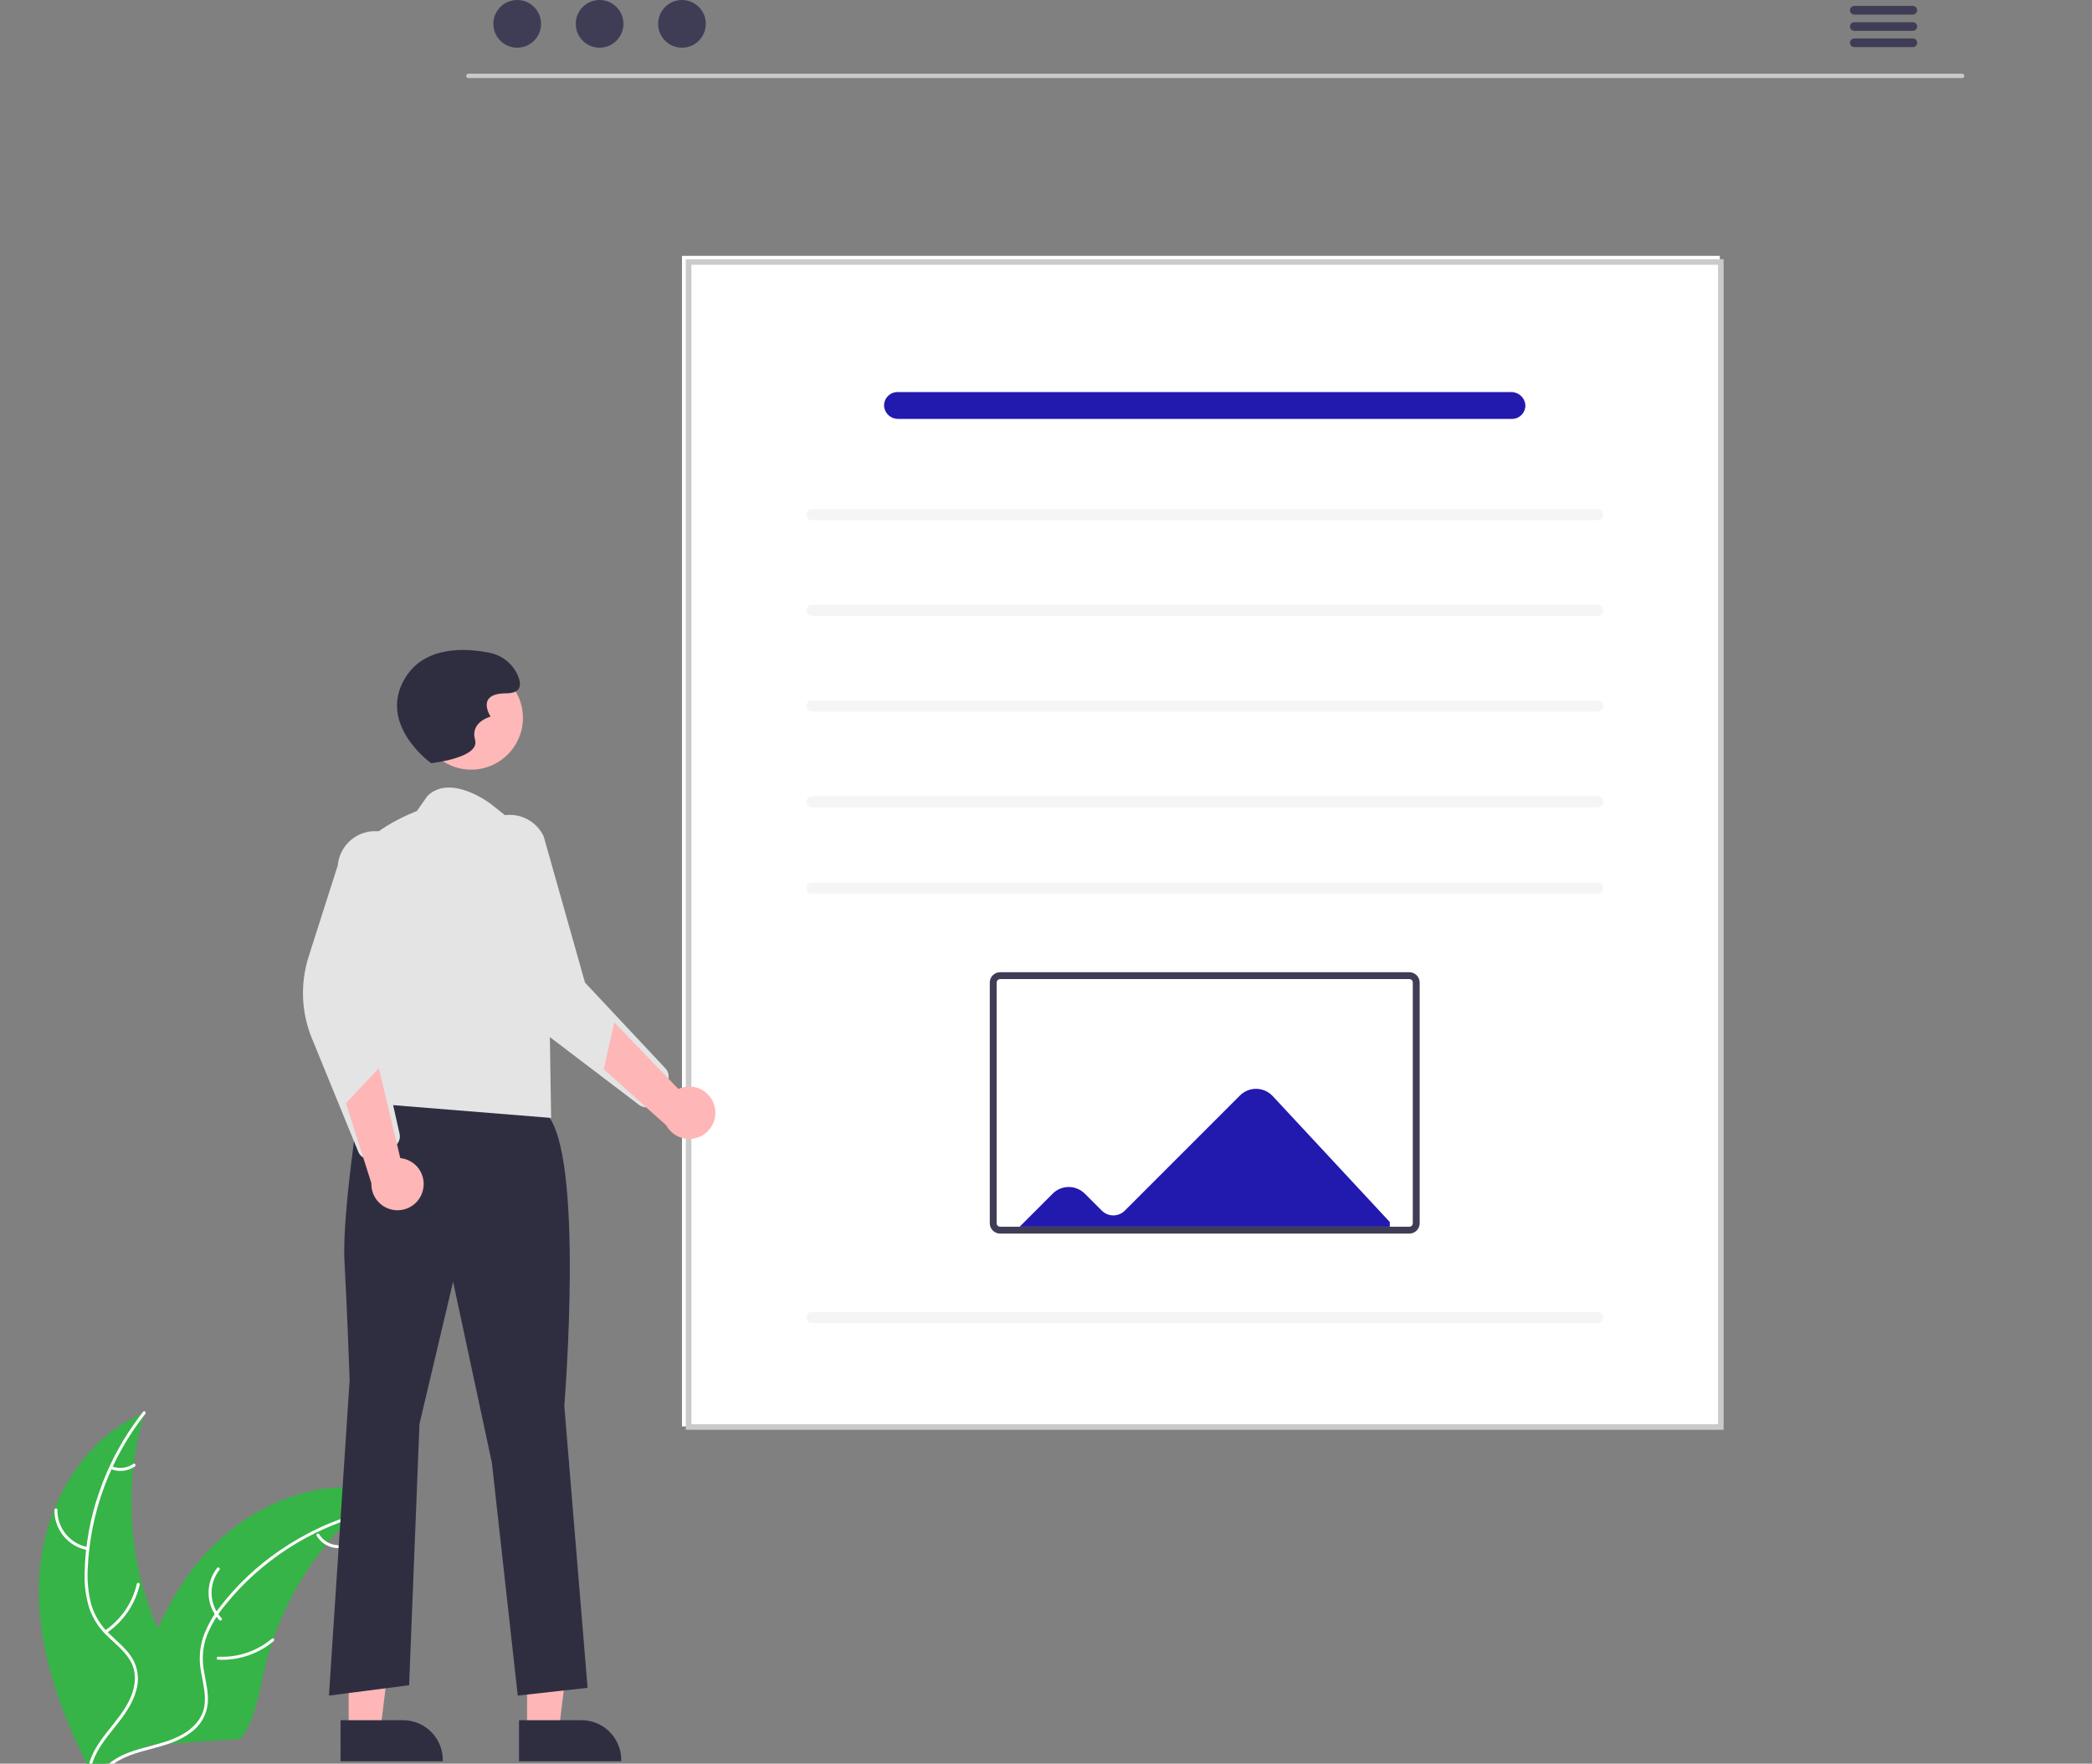 <svg xmlns="http://www.w3.org/2000/svg" xmlns:xlink="http://www.w3.org/1999/xlink" id="e8xv1t5ZD231" shape-rendering="geometricPrecision" text-rendering="geometricPrecision" viewBox="0 0 808.841 681.894"><rect x="0" y="0" width="808.841" height="681.894" fill="#808080" stroke="none"/><g id="e8xv1t5ZD232_to" transform="translate(460.581,337.673)"><g id="e8xv1t5ZD232_tr" transform="rotate(-20)"><g id="e8xv1t5ZD232" transform="translate(-604.581,-337.673)"><path id="e8xv1t5ZD233" fill="#010101" stroke="none" stroke-width="1" d="M866.246,659.314L597.9,536.809L736.075,234.139L1004.42,356.644Z" transform="matrix(1 0 0 1 -196.58 -109.053)"/><path id="e8xv1t5ZD234" fill="#FFF" stroke="none" stroke-width="1" d="M918.42,458.734L715.275,365.995C714.478,365.631,714.127,364.69,714.491,363.893C714.855,363.097,715.795,362.745,716.592,363.109L919.737,455.849C920.534,456.212,920.885,457.153,920.521,457.95C920.157,458.747,919.216,459.098,918.42,458.734Z" transform="matrix(1 0 0 1 -195.58 -109.053)"/><path id="e8xv1t5ZD235" fill="#FFF" stroke="none" stroke-width="1" d="M929.716,433.99L726.571,341.25C725.774,340.887,725.423,339.946,725.787,339.149C726.151,338.352,727.092,338.001,727.888,338.365L931.033,431.104C931.828,431.469,932.178,432.409,931.814,433.204C931.451,434,930.512,434.352,929.716,433.99Z" transform="matrix(1 0 0 1 -195.58 -109.053)"/><path id="e8xv1t5ZD236" fill="#FFF" stroke="none" stroke-width="1" d="M941.012,409.246L737.867,316.506C737.071,316.142,736.72,315.202,737.083,314.405C737.447,313.608,738.388,313.257,739.185,313.621L942.329,406.36C943.126,406.724,943.477,407.665,943.113,408.462C942.75,409.258,941.809,409.609,941.012,409.246Z" transform="matrix(1 0 0 1 -195.58 -109.053)"/><path id="e8xv1t5ZD237" fill="#FFF" stroke="none" stroke-width="1" d="M930.837,372.948L772.156,300.507C770.307,299.711,769.349,297.656,769.926,295.728C770.271,294.705,771.034,293.875,772.025,293.446C773.017,293.016,774.143,293.027,775.126,293.476L933.76,365.895C935.643,366.696,936.618,368.788,936.021,370.745C935.665,371.755,934.9,372.57,933.914,372.989C932.929,373.408,931.812,373.393,930.837,372.948Z" transform="matrix(1 0 0 1 -195.58 -109.053)"/><path id="e8xv1t5ZD238" fill="#FFF" stroke="none" stroke-width="1" d="M907.123,483.478L703.979,390.739C703.182,390.375,702.831,389.434,703.195,388.638C703.558,387.841,704.499,387.49,705.296,387.853L908.441,480.593C909.237,480.957,909.588,481.897,909.225,482.694C908.861,483.491,907.92,483.842,907.123,483.478Z" transform="matrix(1 0 0 1 -195.58 -109.053)"/><path id="e8xv1t5ZD239" fill="#FFF" stroke="none" stroke-width="1" d="M896.915,505.84L693.77,413.101C692.973,412.737,692.622,411.796,692.986,411C693.35,410.203,694.291,409.852,695.087,410.216L898.232,502.955C899.029,503.319,899.38,504.26,899.016,505.056C898.652,505.853,897.711,506.204,896.915,505.84Z" transform="matrix(1 0 0 1 -195.58 -109.053)"/></g></g></g><g id="e8xv1t5ZD2310_to" transform="translate(440.957,279.323)"><g id="e8xv1t5ZD2310_tr" transform="rotate(25)"><g id="e8xv1t5ZD2310" transform="translate(-305.957,-279.323)"><path id="e8xv1t5ZD2311" fill="#000" stroke="none" stroke-width="1" d="M320.271,356.644L588.616,234.139L726.791,536.809L458.445,659.314Z" transform="matrix(1 0 0 1 -196.58 -106.792)"/><path id="e8xv1t5ZD2312" fill="#FFF" stroke="none" stroke-width="1" d="M417.568,483.478L620.712,390.739C621.509,390.375,621.86,389.434,621.496,388.638C621.133,387.841,620.192,387.49,619.395,387.853L416.25,480.593C415.454,480.957,415.102,481.897,415.466,482.694C415.83,483.491,416.771,483.842,417.568,483.478Z" transform="matrix(1 0 0 1 -195.58 -109.053)"/><path id="e8xv1t5ZD2313" fill="#FFF" stroke="none" stroke-width="1" d="M406.271,458.734L609.416,365.995C610.213,365.631,610.564,364.69,610.2,363.893C609.836,363.097,608.896,362.745,608.099,363.109L404.954,455.849C404.157,456.212,403.806,457.153,404.17,457.95C404.534,458.747,405.475,459.098,406.271,458.734Z" transform="matrix(1 0 0 1 -195.58 -109.053)"/><path id="e8xv1t5ZD2314" fill="#FFF" stroke="none" stroke-width="1" d="M394.975,433.99L598.12,341.25C598.917,340.887,599.268,339.946,598.904,339.149C598.54,338.352,597.599,338.001,596.803,338.365L393.658,431.104C392.862,431.469,392.512,432.409,392.875,433.205C393.239,434.001,394.179,434.352,394.975,433.99Z" transform="matrix(1 0 0 1 -195.58 -109.053)"/><path id="e8xv1t5ZD2315" fill="#FFF" stroke="none" stroke-width="1" d="M383.679,409.246L586.824,316.506C587.339,316.271,587.69,315.778,587.744,315.214C587.798,314.65,587.547,314.1,587.085,313.772C586.624,313.443,586.022,313.385,585.506,313.621L382.362,406.36C381.565,406.724,381.214,407.665,381.578,408.462C381.941,409.258,382.882,409.609,383.679,409.246Z" transform="matrix(1 0 0 1 -195.58 -109.053)"/><path id="e8xv1t5ZD2316" fill="#FFF" stroke="none" stroke-width="1" d="M393.854,372.948L552.535,300.507C554.384,299.711,555.342,297.656,554.765,295.728C554.42,294.705,553.657,293.875,552.666,293.446C551.674,293.016,550.548,293.027,549.565,293.476L390.931,365.895C389.048,366.696,388.073,368.788,388.67,370.745C389.026,371.755,389.791,372.57,390.776,372.989C391.762,373.408,392.879,373.393,393.854,372.948Z" transform="matrix(1 0 0 1 -195.58 -109.053)"/><path id="e8xv1t5ZD2317" fill="#FFF" stroke="none" stroke-width="1" d="M406.271,458.734L609.416,365.995C610.213,365.631,610.564,364.69,610.2,363.893C609.836,363.097,608.896,362.745,608.099,363.109L404.954,455.849C404.157,456.212,403.806,457.153,404.17,457.95C404.534,458.747,405.475,459.098,406.271,458.734Z" transform="matrix(1 0 0 1 -195.58 -109.053)"/><path id="e8xv1t5ZD2318" fill="#FFF" stroke="none" stroke-width="1" d="M427.776,505.84L630.921,413.101C631.718,412.737,632.069,411.796,631.705,411C631.341,410.203,630.4,409.852,629.604,410.216L426.459,502.955C425.662,503.319,425.311,504.259,425.675,505.056C426.039,505.853,426.979,506.204,427.776,505.84Z" transform="matrix(1 0 0 1 -195.58 -109.053)"/><path id="e8xv1t5ZD2319" fill="#FFF" stroke="none" stroke-width="1" d="M417.568,483.478L620.712,390.739C621.509,390.375,621.86,389.434,621.496,388.638C621.133,387.841,620.192,387.49,619.395,387.853L416.25,480.593C415.454,480.957,415.102,481.897,415.466,482.694C415.83,483.491,416.771,483.842,417.568,483.478Z" transform="matrix(1 0 0 1 -195.58 -109.053)"/></g></g></g><g id="e8xv1t5ZD2320" transform="matrix(1 0 0 1 -13.001 1.709)"><g id="e8xv1t5ZD2321_tr" transform="translate(55.054,609.294) rotate(0)"><g id="e8xv1t5ZD2321" transform="translate(-55.054,-609.294)"><path id="e8xv1t5ZD2322" fill="#36B447" stroke="none" stroke-width="1" d="M222.405,714.031C224.099,687.787,238.722,661.16,263.065,651.208C254.857,678.604,256.604,708.021,267.998,734.253C272.428,744.353,278.408,755.126,275.434,765.747C273.584,772.356,268.412,777.635,262.485,781.096C256.559,784.557,249.865,786.436,243.254,788.28L242.001,789.448C229.947,766.075,220.711,740.276,222.405,714.031Z" transform="matrix(1 0 0 1 -194.164 -106.763)"/><path id="e8xv1t5ZD2323" fill="#FFF" stroke="none" stroke-width="1" d="M263.34,651.686C249.833,668.757,242.048,689.649,241.091,711.396C240.802,716.074,241.252,720.768,242.424,725.306C243.71,729.69,246.145,733.649,249.478,736.773C252.527,739.748,255.99,742.438,258.263,746.103C260.56,749.932,261.113,754.559,259.784,758.822C258.284,764.115,254.97,768.554,251.58,772.782C247.815,777.477,243.83,782.294,242.467,788.302C242.302,789.03,241.182,788.731,241.347,788.005C243.717,777.551,253.347,771.121,257.556,761.583C259.52,757.132,260.154,752.062,257.802,747.626C255.746,743.747,252.177,740.97,249.063,737.984C245.767,734.984,243.256,731.223,241.749,727.029C240.349,722.566,239.719,717.896,239.885,713.221C240.093,702.691,241.954,692.258,245.402,682.306C249.275,670.926,255.065,660.291,262.523,650.864C262.985,650.28,263.799,651.107,263.34,651.686Z" transform="matrix(1 0 0 1 -194.164 -106.763)"/><path id="e8xv1t5ZD2324" fill="#FFF" stroke="none" stroke-width="1" d="M240.987,704.376C233.496,703.021,228.09,696.439,228.216,688.828C228.224,688.515,228.478,688.265,228.79,688.262C229.103,688.259,229.361,688.505,229.375,688.817C229.245,695.907,234.299,702.035,241.285,703.255C242.019,703.384,241.717,704.504,240.987,704.375Z" transform="matrix(1 0 0 1 -194.164 -106.763)"/><path id="e8xv1t5ZD2325" fill="#FFF" stroke="none" stroke-width="1" d="M247.733,735.468C253.962,731.229,258.364,724.798,260.062,717.458C260.23,716.731,261.35,717.029,261.183,717.756C259.401,725.391,254.807,732.074,248.315,736.471C247.696,736.889,247.118,735.885,247.733,735.468Z" transform="matrix(1 0 0 1 -194.164 -106.763)"/><path id="e8xv1t5ZD2326" fill="#FFF" stroke="none" stroke-width="1" d="M250.413,671.958C253.156,673.068,256.274,672.723,258.709,671.042C259.322,670.616,259.9,671.621,259.29,672.045C256.593,673.889,253.156,674.276,250.116,673.078C249.813,672.987,249.633,672.677,249.704,672.369C249.788,672.061,250.104,671.878,250.413,671.958Z" transform="matrix(1 0 0 1 -194.164 -106.763)"/></g></g><g id="e8xv1t5ZD2327_tr" transform="translate(97.576,630.421) rotate(0)"><g id="e8xv1t5ZD2327" transform="translate(-97.576,-630.421)"><path id="e8xv1t5ZD2328" fill="#36B447" stroke="none" stroke-width="1" d="M341.559,693.247C341.183,693.524,340.808,693.801,340.433,694.088C335.404,697.839,330.689,701.993,326.333,706.508C325.991,706.852,325.649,707.205,325.317,707.558C314.939,718.547,306.692,731.368,300.994,745.368C298.731,750.941,296.896,756.678,295.505,762.529C293.583,770.61,292.142,779.525,287.791,786.3C287.345,787.012,286.856,787.696,286.325,788.347L243.524,790.887C243.423,790.844,243.323,790.81,243.223,790.767L241.518,790.947C241.569,790.64,241.628,790.323,241.679,790.016C241.708,789.838,241.746,789.659,241.774,789.481C241.797,789.362,241.819,789.243,241.832,789.135C241.84,789.095,241.847,789.056,241.855,789.026C241.868,788.917,241.892,788.818,241.906,788.719Q242.395,786.059,242.923,783.396C242.922,783.386,242.922,783.386,242.931,783.376C245.647,769.858,249.516,756.448,255.298,744.051C255.472,743.678,255.645,743.295,255.838,742.921C258.475,737.348,261.563,732,265.071,726.929C267.001,724.159,269.07,721.488,271.27,718.928C276.968,712.321,283.668,706.653,291.127,702.129C305.998,693.113,323.586,688.953,340.286,692.931C340.713,693.033,341.131,693.135,341.559,693.247Z" transform="matrix(1 -0.009 0.009 1 -187.357 -115.169)"/><path id="e8xv1t5ZD2329" fill="#FFF" stroke="none" stroke-width="1" d="M341.495,693.796C320.432,699.294,301.638,711.288,287.78,728.076C284.733,731.637,282.266,735.656,280.47,739.985C278.857,744.259,278.418,748.886,279.198,753.387C279.841,757.598,280.987,761.832,280.595,766.126C280.124,770.566,277.78,774.593,274.152,777.197C269.767,780.52,264.449,782.069,259.196,783.404C253.364,784.886,247.282,786.332,242.577,790.309C242.006,790.791,241.292,789.879,241.861,789.397C250.048,782.478,261.608,783.142,270.711,778.06C274.959,775.688,278.517,772.022,279.31,767.064C280.004,762.729,278.826,758.363,278.138,754.105C277.312,749.725,277.572,745.21,278.893,740.954C280.463,736.547,282.771,732.439,285.719,728.807C292.224,720.524,299.992,713.315,308.737,707.444C318.681,700.689,329.706,695.685,341.338,692.648C342.058,692.46,342.21,693.61,341.495,693.796Z" transform="matrix(1 -0.009 0.009 1 -194.164 -106.763)"/></g></g><path id="e8xv1t5ZD2330" fill="#FFF" stroke="none" stroke-width="1" d="M291.924,722.407C286.759,716.816,286.405,708.305,291.088,702.304C291.549,701.718,292.482,702.406,292.02,702.994C287.647,708.576,287.994,716.512,292.836,721.692C293.345,722.238,292.43,722.95,291.924,722.407Z" transform="matrix(1 0 0 1 -194.164 -97.763)"/></g><path id="e8xv1t5ZD2331" fill="#FFF" stroke="none" stroke-width="1" d="M278.591,751.295C286.116,751.661,293.503,749.176,299.278,744.338C299.85,743.858,300.565,744.77,299.993,745.25C293.974,750.274,286.282,752.843,278.452,752.446C277.705,752.407,277.849,751.257,278.591,751.295Z" transform="matrix(1 0 0 1 -194.164 -110.763)"/><path id="e8xv1t5ZD2332" fill="#FFF" stroke="none" stroke-width="1" d="M318.968,702.199C320.49,704.736,323.187,706.338,326.143,706.462C326.889,706.491,326.745,707.641,326.004,707.613C322.739,707.461,319.763,705.701,318.056,702.914C317.869,702.66,317.912,702.303,318.154,702.101C318.407,701.905,318.77,701.949,318.968,702.199Z" transform="matrix(1 0 0 1 -195.58 -109.053)"/><path id="e8xv1t5ZD2333" fill="#FFF" stroke="none" stroke-width="1" d="M861.997,661.858L460.741,661.858L460.741,209.276L861.997,209.276Z" transform="matrix(1 0 0 1 -197.066 -110.356)"/><path id="e8xv1t5ZD2334" fill="#CACACA" stroke="none" stroke-width="1" d="M861.997,661.858L460.741,661.858L460.741,209.276L861.997,209.276ZM462.898,659.701L859.84,659.701L859.84,211.433L462.898,211.433Z" transform="matrix(1 0 0 1 -195.58 -109.053)"/><g id="e8xv1t5ZD2335" opacity=".04" transform="matrix(1 0 0 1 0 0)"><path id="e8xv1t5ZD2336" fill="#010101" stroke="none" stroke-width="1" d="M813.25,421.185L509.488,421.185C508.717,421.185,508.005,420.774,507.62,420.107C507.234,419.439,507.234,418.617,507.62,417.95C508.005,417.282,508.717,416.871,509.488,416.871L813.25,416.871C814.441,416.871,815.407,417.837,815.407,419.028C815.407,420.22,814.441,421.185,813.25,421.185Z" transform="matrix(1 0 0 1 -195.58 -109.053)"/><path id="e8xv1t5ZD2337" fill="#010101" stroke="none" stroke-width="1" d="M813.25,384.185L509.488,384.185C508.717,384.185,508.005,383.774,507.62,383.107C507.234,382.439,507.234,381.617,507.62,380.95C508.005,380.282,508.717,379.871,509.488,379.871L813.25,379.871C814.441,379.871,815.407,380.837,815.407,382.028C815.407,383.22,814.441,384.185,813.25,384.185Z" transform="matrix(1 0 0 1 -195.58 -109.053)"/><path id="e8xv1t5ZD2338" fill="#010101" stroke="none" stroke-width="1" d="M813.25,347.185L509.488,347.185C508.717,347.185,508.005,346.774,507.62,346.107C507.234,345.439,507.234,344.617,507.62,343.95C508.005,343.282,508.717,342.871,509.488,342.871L813.25,342.871C814.441,342.871,815.407,343.837,815.407,345.028C815.407,346.22,814.441,347.185,813.25,347.185Z" transform="matrix(1 0 0 1 -195.58 -109.053)"/><path id="e8xv1t5ZD2339" fill="#010101" stroke="none" stroke-width="1" d="M813.25,310.185L509.488,310.185C508.717,310.185,508.005,309.774,507.62,309.107C507.234,308.439,507.234,307.617,507.62,306.95C508.005,306.282,508.717,305.871,509.488,305.871L813.25,305.871C814.441,305.871,815.407,306.837,815.407,308.028C815.407,309.22,814.441,310.185,813.25,310.185Z" transform="matrix(1 0 0 1 -195.58 -109.053)"/><path id="e8xv1t5ZD2340" fill="#010101" stroke="none" stroke-width="1" d="M813.25,454.623L509.488,454.623C508.717,454.623,508.005,454.212,507.62,453.545C507.234,452.877,507.234,452.055,507.62,451.388C508.005,450.72,508.717,450.309,509.488,450.309L813.25,450.309C814.441,450.309,815.407,451.275,815.407,452.466C815.407,453.658,814.441,454.623,813.25,454.623Z" transform="matrix(1 0 0 1 -195.58 -109.053)"/><path id="e8xv1t5ZD2341" fill="#010101" stroke="none" stroke-width="1" d="M813.25,620.623L509.488,620.623C508.717,620.623,508.005,620.212,507.62,619.545C507.234,618.877,507.234,618.055,507.62,617.388C508.005,616.72,508.717,616.309,509.488,616.309L813.25,616.309C814.441,616.309,815.407,617.275,815.407,618.466C815.407,619.658,814.441,620.623,813.25,620.623Z" transform="matrix(1 0 0 1 -195.58 -109.053)"/></g><path id="e8xv1t5ZD2342" fill="#FFF" stroke="none" stroke-width="1" d="M740.484,585.994L582.253,585.994C580.051,585.991,578.267,584.207,578.264,582.005L578.264,488.928C578.267,486.726,580.051,484.941,582.253,484.939L740.484,484.939C742.686,484.941,744.471,486.726,744.473,488.928L744.473,582.005C744.471,584.207,742.686,585.991,740.484,585.994Z" transform="matrix(1 0 0 1 -195.58 -109.053)"/><path id="e8xv1t5ZD2343" fill="#2219AE" stroke="none" stroke-width="1" d="M687.643,532.82C686.016,531.078,683.752,530.071,681.368,530.028C678.985,529.985,676.686,530.911,674.998,532.594L630.467,577.125C628.018,579.569,624.055,579.575,621.599,577.138L615.003,570.556C613.357,568.909,611.123,567.983,608.794,567.983C606.464,567.983,604.231,568.909,602.584,570.556L589.819,583.335L732.918,583.335L732.918,581.513Z" transform="matrix(1 0 0 1 -195.58 -109.053)"/><path id="e8xv1t5ZD2344" fill="#3F3D56" stroke="none" stroke-width="1" d="M740.484,585.994L582.253,585.994C580.051,585.991,578.267,584.207,578.264,582.005L578.264,488.928C578.267,486.726,580.051,484.941,582.253,484.939L740.484,484.939C742.686,484.941,744.471,486.726,744.473,488.928L744.473,582.005C744.471,584.207,742.686,585.991,740.484,585.994ZM582.253,487.598C581.519,487.599,580.925,488.194,580.924,488.928L580.924,582.005C580.925,582.739,581.519,583.334,582.253,583.334L740.484,583.334C741.218,583.334,741.813,582.739,741.814,582.005L741.814,488.928C741.813,488.194,741.218,487.599,740.484,487.598Z" transform="matrix(1 0 0 1 -195.58 -109.053)"/><g id="e8xv1t5ZD2345" transform="matrix(1 0 0 1 0 0)"><polygon id="e8xv1t5ZD2346" fill="#FFB6B6" stroke="none" stroke-width="1" points="203.799 669.082 216.058 669.082 221.891 621.794 203.796 621.794 203.799 669.082"/><path id="e8xv1t5ZD2347" fill="#2F2E41" stroke="none" stroke-width="1" d="M396.251,774.133L420.395,774.132L420.396,774.132C428.893,774.132,435.782,781.02,435.782,789.518L435.782,790.018L396.252,790.019Z" transform="matrix(1 0 0 1 -195.58 -109.053)"/><polygon id="e8xv1t5ZD2348" fill="#FFB6B6" stroke="none" stroke-width="1" points="134.799 669.082 147.058 669.082 152.891 621.794 134.796 621.794 134.799 669.082"/><path id="e8xv1t5ZD2349" fill="#2F2E41" stroke="none" stroke-width="1" d="M327.251,774.133L351.395,774.132L351.396,774.132C359.893,774.132,366.782,781.02,366.782,789.518L366.782,790.018L327.252,790.019Z" transform="matrix(1 0 0 1 -195.58 -109.053)"/></g><g id="e8xv1t5ZD2350" transform="matrix(1 0 0 1 0 0)"><path id="e8xv1t5ZD2351" fill="#2F2E41" stroke="none" stroke-width="1" d="M406.761,539.618L334.864,533.292C334.864,533.292,327.761,578.618,328.761,596.618C329.761,614.618,330.761,642.618,330.761,642.618L322.761,764.618L353.761,760.618L357.761,659.618L370.761,604.618L385.761,674.618L395.761,764.618L422.761,761.618L413.761,652.618C413.761,652.618,421.76,554.618,406.761,539.618Z" transform="matrix(1 0 0 1 -195.58 -109.053)"/><path id="e8xv1t5ZD2352" fill="#E4E4E4" stroke="none" stroke-width="1" d="M399.662,431.276L385.378,419.905C385.378,419.905,369.909,407.969,360.835,416.793L356.761,422.618C356.761,422.618,333.662,431.276,333.662,442.276L334.761,502.618C334.761,502.618,326.761,533.618,338.761,535.618L408.662,541.276L407.761,483.618Z" transform="matrix(1 0 0 1 -195.58 -109.053)"/><circle id="e8xv1t5ZD2353" r="20" fill="#FFB8B8" stroke="none" stroke-width="1" transform="matrix(1 0 0 1 182.181 277.565)"/><path id="e8xv1t5ZD2354" fill="#2F2E41" stroke="none" stroke-width="1" d="M362.261,404.118C362.261,404.118,341.261,389.118,352.261,371.118C359.892,358.631,375.705,359.619,384.675,361.396C389.58,362.301,393.726,365.563,395.761,370.118C397.261,373.618,397.261,377.118,391.261,377.118C379.261,377.118,385.261,386.118,385.261,386.118C385.261,386.118,377.261,388.118,379.261,395.118C381.261,402.118,362.261,404.118,362.261,404.118Z" transform="matrix(1 0 0 1 -195.58 -109.053)"/><g id="e8xv1t5ZD2355_tr" transform="translate(229.59,377.697) rotate(0)"><g id="e8xv1t5ZD2355" transform="translate(-229.59,-377.697)"><path id="e8xv1t5ZD2356" fill="#E4E4E4" stroke="none" stroke-width="1" d="M446.325,537.054C445.075,537.322,443.77,537.047,442.735,536.296L405.758,508.179C396.662,501.575,390.275,491.891,387.784,480.929L379.573,444.814C377.349,440.129,377.797,434.613,380.747,430.349C383.697,426.085,388.701,423.721,393.869,424.15C399.037,424.58,403.581,427.737,405.788,432.43L421.767,488.961L453.044,522.323C454.268,523.768,454.46,525.824,453.524,527.471L449.287,534.887C448.832,535.682,448.145,536.32,447.319,536.715C447.002,536.867,446.668,536.981,446.325,537.054Z" transform="matrix(1 0 0 1 -195.58 -109.053)"/><path id="e8xv1t5ZD2357" fill="#FFB6B6" stroke="none" stroke-width="1" d="M471.819,536.663C471.065,533.784,469.074,531.387,466.383,530.117C463.691,528.847,460.576,528.834,457.874,530.082L433.082,504.346L429.01,522.464L453.177,544.126C455.629,548.624,461.057,550.578,465.813,548.674C470.569,546.77,473.149,541.61,471.819,536.663Z" transform="matrix(1 0 0 1 -195.58 -109.053)"/></g></g><path id="e8xv1t5ZD2358" fill="#E4E4E4" stroke="none" stroke-width="1" d="M336.856,557.828C335.643,557.424,334.658,556.524,334.148,555.352L316.569,512.354C312.086,502.046,311.501,490.46,314.921,479.752L326.185,444.469C326.651,439.306,329.838,434.786,334.543,432.612C339.249,430.438,344.757,430.942,348.99,433.934C353.223,436.925,355.536,441.95,355.057,447.111L340.119,503.927L350.124,548.548C350.445,550.415,349.566,552.284,347.924,553.228L340.508,557.465C339.712,557.919,338.797,558.12,337.885,558.041C337.534,558.011,337.189,557.939,336.856,557.828Z" transform="matrix(1 0 0 1 -195.58 -109.93)"/><path id="e8xv1t5ZD2359" fill="#FFB6B6" stroke="none" stroke-width="1" d="M359.017,570.436C359.829,567.573,359.332,564.497,357.658,562.036C355.984,559.575,353.307,557.982,350.346,557.686L342.055,522.926L329.347,536.467L339.169,567.399C338.996,572.519,342.68,576.959,347.744,577.734C352.808,578.508,357.651,575.373,359.017,570.436Z" transform="matrix(1 0 0 1 -195.58 -109.93)"/></g><path id="e8xv1t5ZD2361" fill="#CACACA" stroke="none" stroke-width="1" d="M954.236,139.23L376.68,139.23C376.218,139.229,375.844,138.854,375.844,138.392C375.844,137.93,376.218,137.555,376.68,137.554L954.236,137.554C954.697,137.555,955.071,137.93,955.071,138.392C955.071,138.854,954.697,139.229,954.236,139.23Z" transform="matrix(1 0 0 1 -195.58 -109.053)"/><circle id="e8xv1t5ZD2362" r="9.221" fill="#3F3D56" stroke="none" stroke-width="1" transform="matrix(1 0 0 1 199.967 9.221)"/><circle id="e8xv1t5ZD2363" r="9.221" fill="#3F3D56" stroke="none" stroke-width="1" transform="matrix(1 0 0 1 231.821 9.221)"/><circle id="e8xv1t5ZD2364" r="9.221" fill="#3F3D56" stroke="none" stroke-width="1" transform="matrix(1 0 0 1 263.675 9.221)"/><path id="e8xv1t5ZD2365" fill="#3F3D56" stroke="none" stroke-width="1" d="M935.15,114.693L912.518,114.693C911.594,114.69,910.847,113.94,910.847,113.017C910.847,112.093,911.594,111.343,912.518,111.34L935.15,111.34C936.074,111.343,936.821,112.093,936.821,113.017C936.821,113.94,936.074,114.69,935.15,114.693Z" transform="matrix(1 0 0 1 -195.58 -109.053)"/><path id="e8xv1t5ZD2366" fill="#3F3D56" stroke="none" stroke-width="1" d="M935.15,120.98L912.518,120.98C911.594,120.977,910.847,120.227,910.847,119.304C910.847,118.38,911.594,117.63,912.518,117.627L935.15,117.627C936.074,117.63,936.821,118.38,936.821,119.304C936.821,120.227,936.074,120.977,935.15,120.98Z" transform="matrix(1 0 0 1 -195.58 -109.053)"/><path id="e8xv1t5ZD2367" fill="#3F3D56" stroke="none" stroke-width="1" d="M935.15,127.267L912.518,127.267C911.594,127.264,910.847,126.514,910.847,125.591C910.847,124.667,911.594,123.917,912.518,123.914L935.15,123.914C936.074,123.917,936.821,124.667,936.821,125.591C936.821,126.514,936.074,127.264,935.15,127.267Z" transform="matrix(1 0 0 1 -195.58 -109.053)"/><path id="e8xv1t5ZD2368" fill="#2219AE" stroke="none" stroke-width="1" d="M780.155,271.019L542.879,271.019C540.142,271.078,537.795,269.077,537.42,266.365C537.269,264.903,537.744,263.446,538.728,262.354C539.712,261.263,541.113,260.64,542.582,260.64L779.787,260.64C782.569,260.567,784.958,262.605,785.324,265.364C785.455,266.815,784.969,268.255,783.986,269.33C783.003,270.406,781.613,271.018,780.155,271.019Z" transform="matrix(1 0 0 1 -195.58 -109.053)"/></svg>